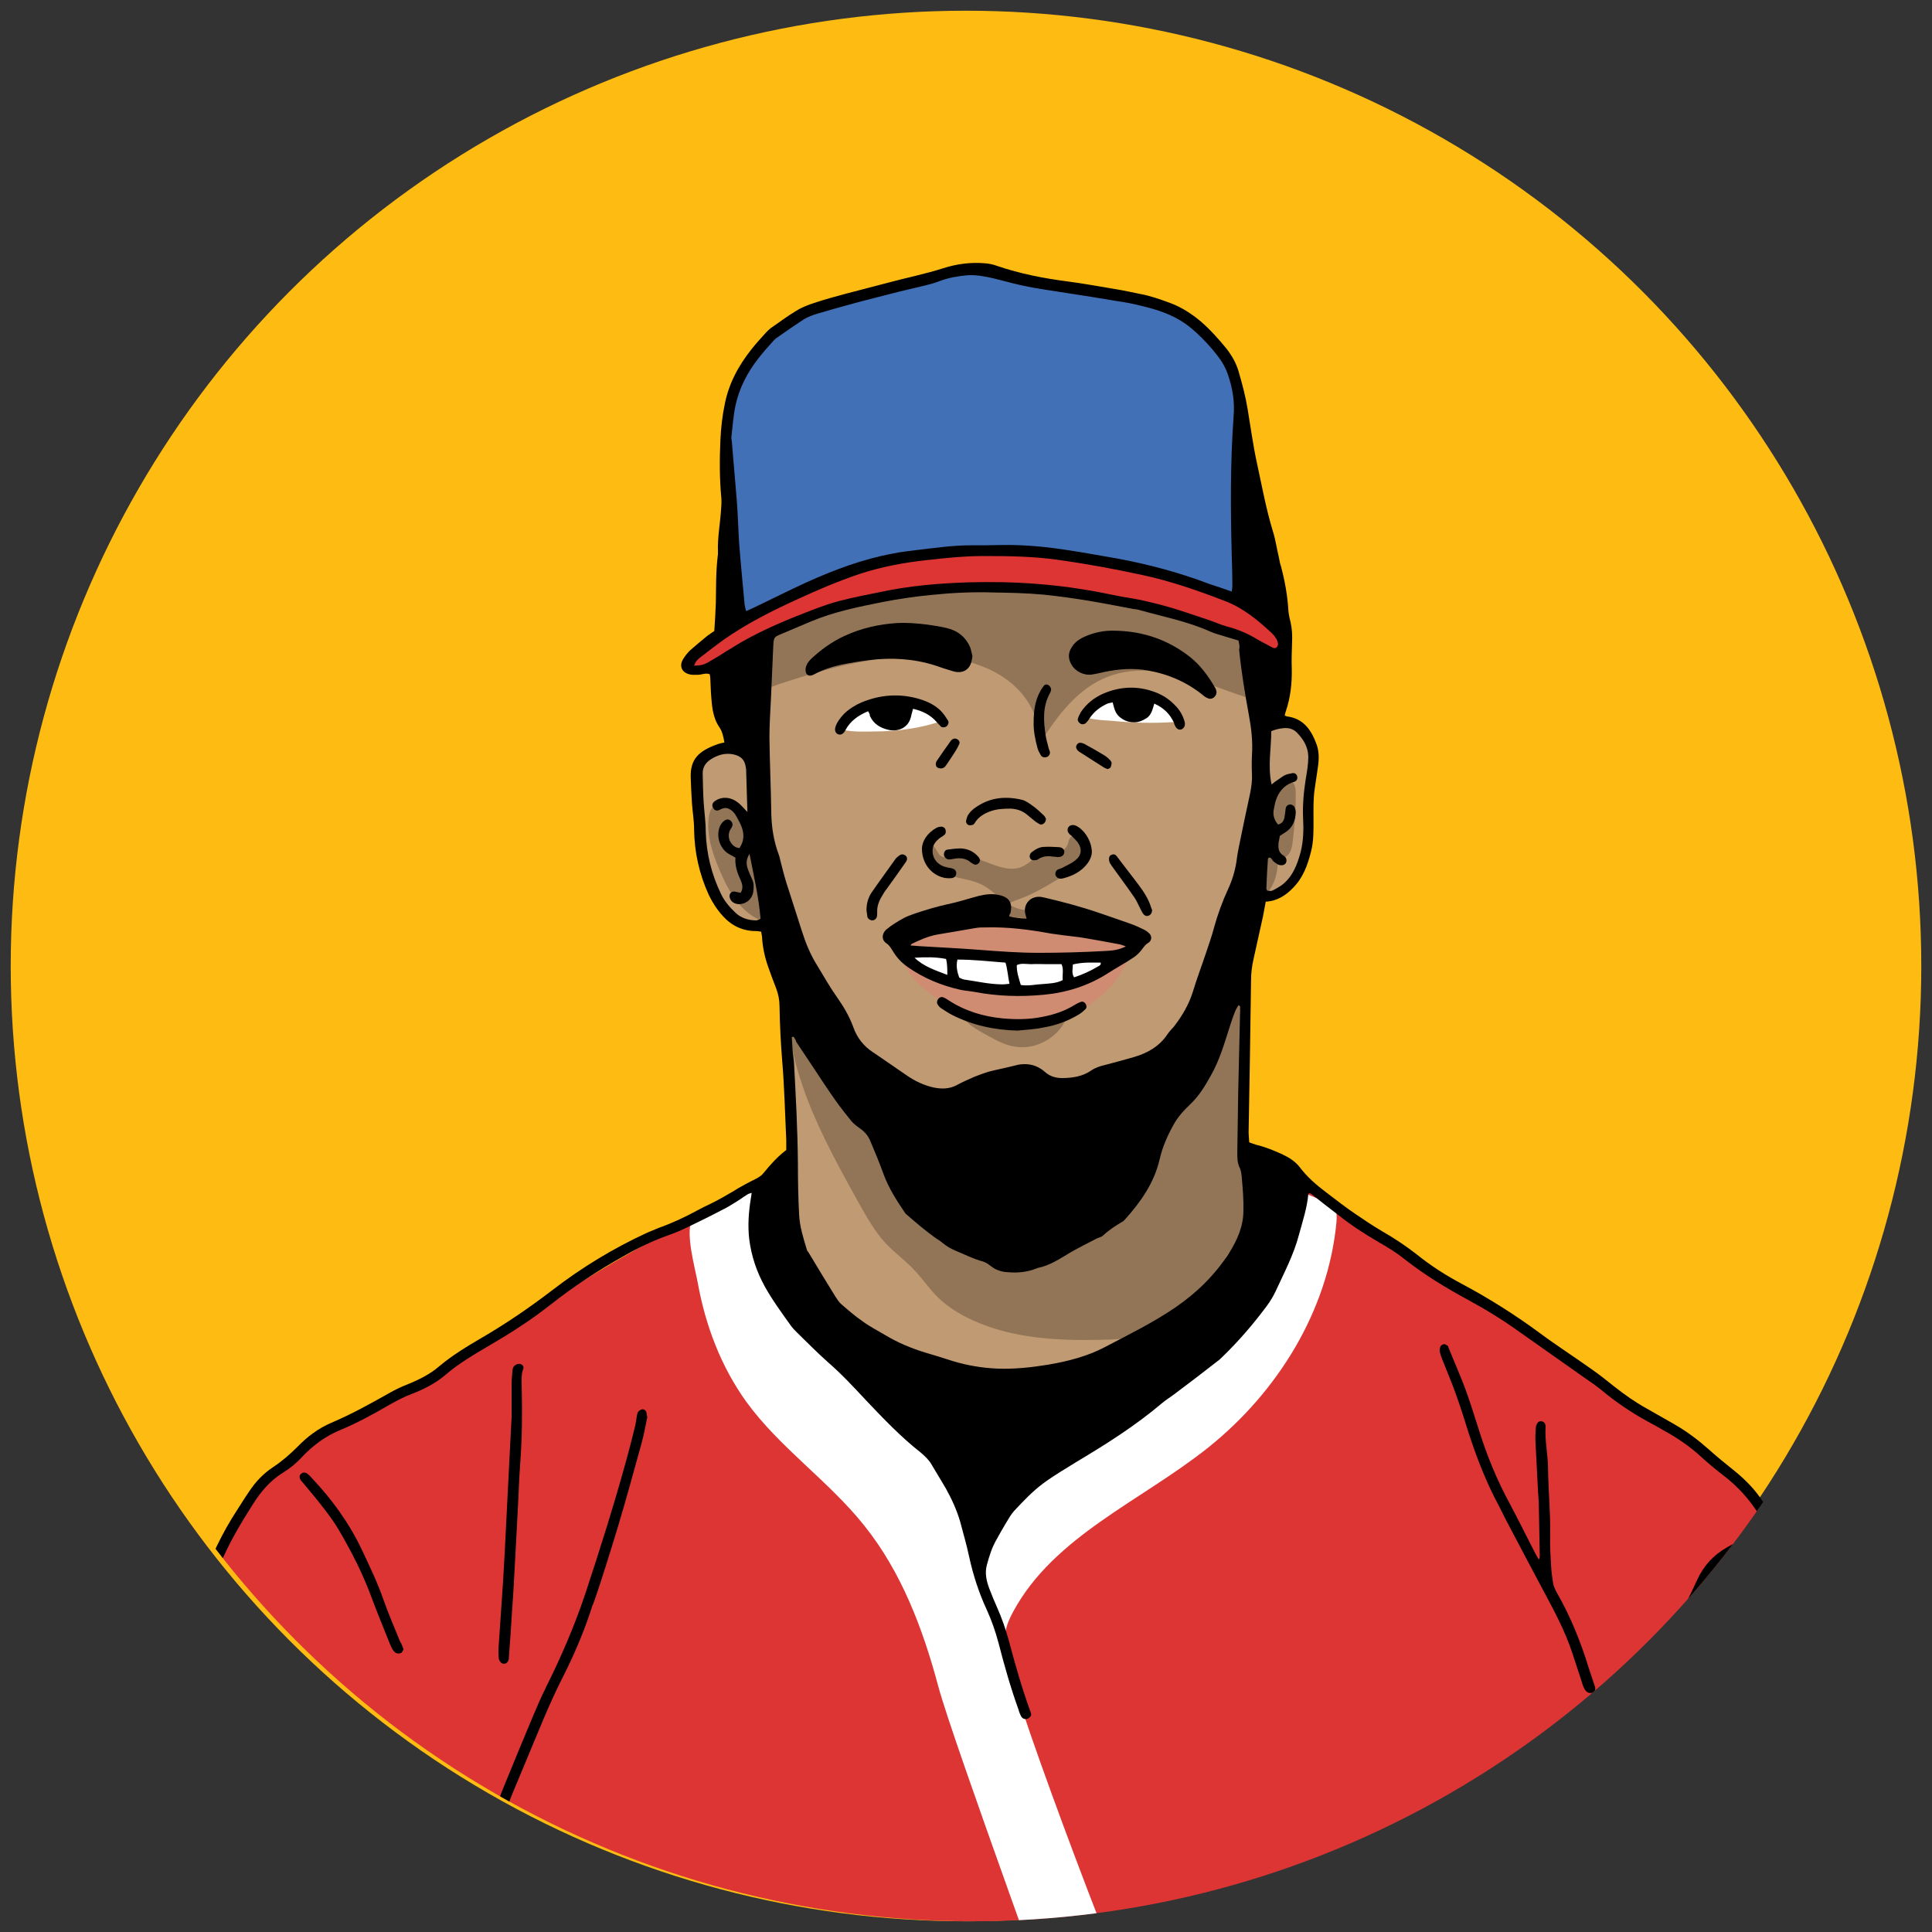 <?xml version="1.0" encoding="utf-8"?>
<!-- Generator: Adobe Illustrator 25.4.1, SVG Export Plug-In . SVG Version: 6.00 Build 0)  -->
<svg version="1.1" id="Layer_1" xmlns="http://www.w3.org/2000/svg" xmlns:xlink="http://www.w3.org/1999/xlink" x="0px" y="0px"
	 viewBox="0 0 631 631" style="enable-background:new 0 0 631 631;" xml:space="preserve">
<rect x="0" y="0" width="631" height="631" fill="#333333" stroke="none"/>
<style type="text/css">
	.st0{fill:none;}
	.st1{fill:#FEBC12;}
	.st2{clip-path:url(#SVGID_00000088117358879234635190000004759116984906939799_);fill:#C09A72;}
	.st3{clip-path:url(#SVGID_00000093163755067488769240000012796234546302567307_);fill:#FFFFFF;}
	.st4{clip-path:url(#SVGID_00000077288631686523497970000007088392524336573850_);fill:#FFFFFF;}
	.st5{clip-path:url(#SVGID_00000124142029019805678940000007650068414420077476_);fill:#FFFFFF;}
	
		.st6{opacity:0.32;clip-path:url(#SVGID_00000174576434862120940740000008451763716076775061_);fill:#F27072;enable-background:new    ;}
	
		.st7{opacity:0.32;clip-path:url(#SVGID_00000146463239385643136130000017878268603916653185_);fill:#F27072;enable-background:new    ;}
	.st8{clip-path:url(#SVGID_00000000194430173118767160000000339220185578268560_);fill:#4270B7;}
	.st9{clip-path:url(#SVGID_00000150075049231147773420000000619444290397056924_);fill:#DC3534;}
	.st10{clip-path:url(#SVGID_00000070820598133549232030000012530715408592522678_);fill:#DC3534;}
	.st11{clip-path:url(#SVGID_00000067221737160920350420000006191147336301350057_);fill:#FFFFFF;}
	.st12{clip-path:url(#SVGID_00000164489819967442056710000001544219283867270544_);}
	.st13{opacity:0.24;clip-path:url(#SVGID_00000152265150897639942060000012233509932516233146_);enable-background:new    ;}
	.st14{opacity:0.24;clip-path:url(#SVGID_00000140697515304638272850000006768414157348261055_);enable-background:new    ;}
	.st15{opacity:0.24;clip-path:url(#SVGID_00000045611342373098294900000002152982624769319336_);enable-background:new    ;}
	.st16{opacity:0.24;clip-path:url(#SVGID_00000169535275626451805340000009940894825580780464_);enable-background:new    ;}
	.st17{opacity:0.24;clip-path:url(#SVGID_00000012456784323475786390000007429901747798185383_);enable-background:new    ;}
	.st18{opacity:0.24;clip-path:url(#SVGID_00000054981615191641128640000002381955183360993980_);enable-background:new    ;}
</style>
<g>
	<circle class="st0" cx="317.6" cy="315.5" r="312"/>
	<circle class="st1" cx="315.5" cy="315.5" r="312"/>
	<g>
		<defs>
			<circle id="SVGID_1_" cx="317.6" cy="315.5" r="312"/>
		</defs>
		<clipPath id="SVGID_00000100356868620295067760000008391295314106310023_">
			<use xlink:href="#SVGID_1_"  style="overflow:visible;"/>
		</clipPath>
		<path style="clip-path:url(#SVGID_00000100356868620295067760000008391295314106310023_);fill:#C09A72;" d="M407,301.2
			c1.2-1.5-0.1-3.7,0.5-5.5c0.8-2.4,4.1-2.5,6.7-2.9c5.3-0.9,9.5-5.3,11.5-10.3s2.3-10.5,2.5-15.9c0.2-5.1,0.4-10.1,0.7-15.2
			c0.1-2.2,0.2-4.4-0.3-6.5c-1.6-6.8-10.1-10.9-16.4-8.1c-0.1-6.9-0.6-13.9-1.6-20.8c-0.3-2.2-0.7-4.4-2.1-6.1
			c-1.4-1.7-3.6-2.6-5.7-3.4c-34.6-12.9-72.2-18.5-108.7-13.4c-5.2,0.7-10.3,1.6-15.3,3c-10.3,2.7-20.5,8.6-29.5,14.4
			c-1.3,11.2-2.4,22.4-3.3,33.6c-2.6,1.2-5.6,0.4-8.4,0.6c-5.7,0.4-10.7,5.3-11.3,10.9c-0.4,4.2,1.3,8.3,2,12.4
			c0.5,2.9,0.5,5.8,0.7,8.7c0.4,4.9,1.7,9.7,3.6,14.2c1,2.2,2.1,4.4,3.8,6.1c3.1,3,7.5,4,11.7,4.9c2.4,0.5,5.3,0.8,6.9-1
			c1.1,25.3,2.7,50.5,3.8,75.8c0.3,6.9,0.6,13.9,1.8,20.7c3.8,21.5,17.6,41.8,37.8,49.8c13.8,5.5,29.2,5.1,43.9,3.5
			c6.4-0.7,12.9-1.6,18.8-4.1c6.2-2.6,11.5-6.8,16.7-10.9c9.3-7.3,18.7-14.8,25.2-24.7c4.7-7.1,7.7-15.8,6-24.1
			c-1.7-8.4-3-17.3-3-25.8c0-3.8,0.3-7.6,0.6-11.3C407.8,333.8,407.8,317.2,407,301.2z"/>
	</g>
	<g>
		<defs>
			<circle id="SVGID_00000132799647063372489210000004016432942061104022_" cx="317.6" cy="315.5" r="312"/>
		</defs>
		<clipPath id="SVGID_00000060747490726792493400000011895785848706190485_">
			<use xlink:href="#SVGID_00000132799647063372489210000004016432942061104022_"  style="overflow:visible;"/>
		</clipPath>
		<path style="clip-path:url(#SVGID_00000060747490726792493400000011895785848706190485_);fill:#FFFFFF;" d="M308.1,235.3
			c-0.4-2.1-2.8-3.6-5.1-4.5c-7.8-3-17.4-2.6-24.8,1.3c-1.8,0.9-5.9,3.8-3.7,5.7c1.7,1.5,8.8,1.1,11.1,1.1
			C293.3,238.9,301,237.8,308.1,235.3z"/>
	</g>
	<g>
		<defs>
			<circle id="SVGID_00000118381223424205759510000006199198458502846639_" cx="317.6" cy="315.5" r="312"/>
		</defs>
		<clipPath id="SVGID_00000168802838783624555410000018023601554617340310_">
			<use xlink:href="#SVGID_00000118381223424205759510000006199198458502846639_"  style="overflow:visible;"/>
		</clipPath>
		<path style="clip-path:url(#SVGID_00000168802838783624555410000018023601554617340310_);fill:#FFFFFF;" d="M383.7,235.8
			c0.9-0.1,2-0.2,2.1-0.9c0.1-0.2,0-0.5-0.1-0.7c-1.3-2.9-4.6-5.1-8.2-6.1c-3.6-1-7.6-1-11.6-0.6c-2.6,0.2-5.4,0.6-7.7,1.7
			c-1.3,0.5-5.2,3-4.3,4.5c0.7,1.3,7.3,1.6,9,1.7C369.7,236.1,376.7,236.3,383.7,235.8z"/>
	</g>
	<g>
		<defs>
			<circle id="SVGID_00000025437496249854057720000013785031963168739205_" cx="317.6" cy="315.5" r="312"/>
		</defs>
		<clipPath id="SVGID_00000050626999982095363840000014052248265865522081_">
			<use xlink:href="#SVGID_00000025437496249854057720000013785031963168739205_"  style="overflow:visible;"/>
		</clipPath>
		<path style="clip-path:url(#SVGID_00000050626999982095363840000014052248265865522081_);fill:#FFFFFF;" d="M296.1,311.2
			c0.1,2.9,2.8,4.9,5.4,6.1c10.8,5.4,23.3,5.8,35.4,6c2.6,0,5.2,0,7.7-0.4c3.3-0.5,6.5-1.8,9.6-3c3.5-1.4,10.8-4.1,11.1-8.5
			c-11.3-0.7-23.1,0.9-34.4,0.9C319.3,312.3,307.7,311.9,296.1,311.2z"/>
	</g>
	<g>
		<defs>
			<circle id="SVGID_00000122683520830548364760000011383637228311849351_" cx="317.6" cy="315.5" r="312"/>
		</defs>
		<clipPath id="SVGID_00000045586555538968387310000014380545510170891667_">
			<use xlink:href="#SVGID_00000122683520830548364760000011383637228311849351_"  style="overflow:visible;"/>
		</clipPath>
		
			<path style="opacity:0.32;clip-path:url(#SVGID_00000045586555538968387310000014380545510170891667_);fill:#F27072;enable-background:new    ;" d="
			M331.5,301.3c-6-0.4-12-0.8-18-0.6c-5.6,0.2-11.1,0.9-16.7,1.7c-1.5,0.2-3.1,0.5-3.9,1.7c-0.9,1.4-0.2,3.4,1.1,4.4s3,1.3,4.7,1.6
			c21.3,3.2,42.9,1.9,64.4,2.6c2,0.1,4.2,0.1,5.9-1.1c7.1-5.4-10.8-7.6-13.1-8C347.9,302.4,339.7,301.8,331.5,301.3z"/>
	</g>
	<g>
		<defs>
			<circle id="SVGID_00000124861687811286177670000008409756389123728025_" cx="317.6" cy="315.5" r="312"/>
		</defs>
		<clipPath id="SVGID_00000151502527740997280820000012671149116765671303_">
			<use xlink:href="#SVGID_00000124861687811286177670000008409756389123728025_"  style="overflow:visible;"/>
		</clipPath>
		
			<path style="opacity:0.32;clip-path:url(#SVGID_00000151502527740997280820000012671149116765671303_);fill:#F27072;enable-background:new    ;" d="
			M309.6,328.2c6.8,3.7,14.5,5.4,22.3,5.9c2.9,0.2,5.8,0.2,8.7-0.1c12.6-1.5,24.1-10.5,28.6-22.4c-3.2,2.3-6.4,4.7-9.9,6.4
			c-5.1,2.4-10.7,3.4-16.3,4.2c-4.4,0.7-8.8,1.3-13.2,1.2c-7.9-0.1-15.7-2.2-23.3-4.5c-4.5-1.4-9-3.1-12.1-6.8
			C295.2,318.6,304.2,325.4,309.6,328.2z"/>
	</g>
	<g>
		<defs>
			<circle id="SVGID_00000021103112232699530950000000597315430535148691_" cx="317.6" cy="315.5" r="312"/>
		</defs>
		<clipPath id="SVGID_00000040543434597154058550000016955354668476545452_">
			<use xlink:href="#SVGID_00000021103112232699530950000000597315430535148691_"  style="overflow:visible;"/>
		</clipPath>
		<path style="clip-path:url(#SVGID_00000040543434597154058550000016955354668476545452_);fill:#4270B7;" d="M316.9,88
			c-15.9,4.3-31.9,8.7-47.8,13.1c-4.3,1.2-8.6,2.4-12.3,4.9c-3.1,2.1-5.5,4.9-7.9,7.8c-4.7,5.9-9.1,12.3-10.6,19.7
			c-0.8,4-0.6,8.1-0.5,12.1c0.6,19.5,1.3,39,1.9,58.5c31.5-21.8,72.1-27.1,110.2-22.3c6.9,0.9,13.8,2.1,20.6,3.6
			c13.1,2.9,26,7.2,38.3,12.6c0-7.8,0.1-15.6-0.3-23.4c-0.7-17-3.2-33.9-5.6-50.8c-0.3-2.2-0.7-4.5-1.7-6.5c-1.1-2-2.9-3.6-4.6-5.2
			c-6-5.3-12.2-10.6-19.7-13.3c-6.4-2.3-13.4-2.5-20.2-3.1C342.1,94.2,331,91.8,316.9,88z"/>
	</g>
	<g>
		<defs>
			<circle id="SVGID_00000045594602191062813830000012598366454221189307_" cx="317.6" cy="315.5" r="312"/>
		</defs>
		<clipPath id="SVGID_00000058563934592666459380000016650558019530417299_">
			<use xlink:href="#SVGID_00000045594602191062813830000012598366454221189307_"  style="overflow:visible;"/>
		</clipPath>
		<path style="clip-path:url(#SVGID_00000058563934592666459380000016650558019530417299_);fill:#DC3534;" d="M235.9,206.8
			c-4.5,3.1-9,6.7-11.6,11.5c6.1,2.4,12.6-1.9,18-5.5c5.2-3.4,10.6-6.5,16.2-9.1c17.9-8.3,37.7-12,57.4-12.4
			c19.7-0.4,39.4,2.4,58.7,6.7c15.5,3.5,31.3,8.2,43.2,18.7c1.7-1.8,1.8-4.7,0.9-7s-2.7-4.1-4.6-5.8c-14.3-12.7-34-16.8-52.7-20.5
			c-9.3-1.8-18.7-3.7-28.3-4.3c-7.7-0.5-14.7,0.8-22.3,1.4c-17.2,1.5-33.9,5.2-49.7,12.2C252.2,196.6,243.8,201.3,235.9,206.8z"/>
	</g>
	<g>
		<defs>
			<circle id="SVGID_00000029026243405891911050000016360929527456757688_" cx="317.6" cy="315.5" r="312"/>
		</defs>
		<clipPath id="SVGID_00000136380839327196497680000004153480629966568326_">
			<use xlink:href="#SVGID_00000029026243405891911050000016360929527456757688_"  style="overflow:visible;"/>
		</clipPath>
		<path style="clip-path:url(#SVGID_00000136380839327196497680000004153480629966568326_);fill:#DC3534;" d="M249.9,386.6
			c-19.3,8.8-38.2,18.8-56.3,29.8c-22.5,13.7-44,29.1-67.5,41c-8.5,4.3-18.1,7.3-25.4,13.5c-19.3,16.4-31.4,38-36.2,62.3
			c-4.8,24.3-3.9,48.5,6.3,71.1c3.8,8.4,8.5,16.5,15.2,22.8c10.8,10.1,25.6,14.5,39.9,18.5c133.1,37.8,276.6,32.3,414,16.3
			c7.9-0.9,15.9-1.9,23.2-5.1c10.8-4.7,19.3-14.1,23-25.3c2.7-8.1,2.7-16.8,2.8-25.4c0.2-21.4,3-39.3,3.2-60.7
			c0.1-8.4-2.6-20.5-4.8-28.6c-4.6-17.1-15.4-30.3-29.6-40.9c-41.7-31.4-92.1-62-134.9-91.9c-3.7,14.6-13.1,31.6-23.2,42.8
			c-5.9,6.5-11.8,13.1-19,18.1c-17,11.9-39,13.9-59.7,12.1c-12.1-1-24.3-3.3-35.4-8.5c-11-5.2-20.9-13.5-26.2-24.5
			c-2.8-5.7-4.3-12-5.8-18.2C252.3,400.6,251.2,391.9,249.9,386.6z"/>
	</g>
	<g>
		<defs>
			<circle id="SVGID_00000088853397661721134230000018293277496599892140_" cx="317.6" cy="315.5" r="312"/>
		</defs>
		<clipPath id="SVGID_00000124861036935602477640000008749128683168049571_">
			<use xlink:href="#SVGID_00000088853397661721134230000018293277496599892140_"  style="overflow:visible;"/>
		</clipPath>
		<path style="clip-path:url(#SVGID_00000124861036935602477640000008749128683168049571_);fill:#FFFFFF;" d="M243.8,457.9
			c11,15.1,26.9,25.8,38.5,40.4c12.1,15.1,19.1,33.6,24.1,52.3s42,118.7,47.6,137.1c6.8-2.6,13.6-5.2,20.4-7.7
			c1.1-0.4,2.3-0.9,3.1-1.8c2.2-2.4,0.5-6.2-1-9.1C368.8,654.9,332,557.8,329,542c-0.6-3-1.1-6-0.6-9c0.4-2.4,1.4-4.6,2.5-6.6
			c13.3-24.7,41.9-36.2,63.8-53.7c22.6-18.1,39.1-44.7,41.8-73.6c0.1-1.6,0.2-3.2-0.6-4.5c-0.8-1.2-2.2-1.8-3.5-2.3
			c-4.1-1.7-8.2-3.4-12.4-5.1c0.6,7,1.1,14.3-1.6,20.8c-2,4.7-5.5,8.6-9,12.3c-6.4,6.7-13.1,13.1-20,19.2
			c-6.4,5.7-13.1,11.2-21,14.6c-16.9,7.4-36.2,4.3-54.4,1c-6.6-1.2-13.2-2.4-19.2-5.4c-4.3-2.1-8.1-5.1-11.7-8.2
			c-8.2-6.9-15.9-14.4-23-22.4c-4-4.5-8-9.8-8-15.8c0-3.1,1.1-6.1,1.1-9.2s-1.6-6.6-4.6-7.1c-1.7-0.3-3.4,0.4-4.9,1.1
			c-4.4,2-15.8,5.9-17.8,10.5s1.1,15.5,2,20.4C230.4,432.9,235.5,446.4,243.8,457.9z"/>
	</g>
	<g>
		<defs>
			<circle id="SVGID_00000054974238322260759610000012131574935226127268_" cx="317.6" cy="315.5" r="312"/>
		</defs>
		<clipPath id="SVGID_00000020358537447418079980000011078115863418999486_">
			<use xlink:href="#SVGID_00000054974238322260759610000012131574935226127268_"  style="overflow:visible;"/>
		</clipPath>
		<g style="clip-path:url(#SVGID_00000020358537447418079980000011078115863418999486_);">
			<g>
				<path d="M408,373.1c0.9,0.3,1.6,0.6,2.3,0.8c3,0.7,5.9,1.9,8.7,3.2c2.1,1,4,2.2,5.5,4.1c2.4,3.2,5.4,5.8,8.6,8.2
					c3.2,2.4,6.3,4.9,9.6,7.1c2.8,1.9,5.6,3.8,8.5,5.5c4,2.3,7.8,4.8,11.4,7.6c4.7,3.8,9.7,7,15,9.8c8.8,4.7,17.2,10,25.2,15.9
					c5.5,4.1,11.3,7.8,16.9,11.8c2.6,1.8,5.1,3.8,7.6,5.8c3.3,2.6,6.7,5,10.3,7c3.1,1.8,6.2,3.5,9.3,5.3c4,2.3,7.6,5,11.1,8.1
					c2.7,2.4,5.6,4.8,8.5,7.1c3.6,2.9,6.8,6.2,9.3,10.1c3.3,5.1,6.6,10.2,9.5,15.5c2.4,4.4,4.2,9,4.7,14.1c0.6,5.3,1.4,10.6,2.1,16
					c0.1,0.7,0.1,1.4,0.1,2.1c0,0.6-0.5,1.1-1.1,1.2c-0.7,0.2-1.5-0.1-1.8-0.7c-0.3-0.6-0.5-1.3-0.6-2c-0.4-3-0.8-5.9-1.2-8.9
					c-0.4-3.2-0.8-6.3-1.2-9.5c-0.1-0.8-0.3-1.6-0.6-2.3c-1.4-3.9-2.8-7.8-5.1-11.4c-2.1-3.3-4-6.6-6.1-9.9
					c-3.1-5-6.9-9.2-11.6-12.8c-2.5-1.9-5-4-7.3-6.1c-3.7-3.4-7.8-6.2-12.2-8.6c-1.7-1-3.5-2-5.2-2.9c-5.3-2.9-10.2-6.2-14.8-10
					c-1.7-1.4-3.5-2.7-5.3-3.9c-7.2-5.1-14.5-10.2-21.7-15.3c-5.4-3.9-11.1-7.4-17-10.6c-7.2-3.9-14.1-8.1-20.6-13.2
					c-2.6-2.1-5.5-3.9-8.5-5.6c-4.6-2.7-9-5.5-13.1-8.8c-3-2.3-6-4.6-9-7c-0.1-0.1-0.4-0.1-0.5-0.2c-0.1,0.1-0.4,0.2-0.4,0.3
					c-0.4,4.5-1.8,8.7-3,13.1c-1.7,6.6-4.9,12.6-7.7,18.7c-0.8,1.7-1.8,3.3-2.9,4.8c-4.4,5.9-9.2,11.5-14.5,16.6
					c-0.5,0.5-1,1-1.6,1.4c-4.6,3.6-9.3,7.2-14,10.7c-1.3,1-2.8,1.9-4.1,3c-8.6,7.3-18.1,13.3-27.8,19.1c-3.7,2.3-7.5,4.5-11,7.1
					s-6.5,5.8-9.5,9c-1,1.1-1.7,2.4-2.5,3.7c-1.1,1.8-2.1,3.6-3.1,5.4c-1.6,2.7-2.5,5.6-3.3,8.6c-0.7,2.6-0.1,5.2,0.8,7.6
					c0.8,2.1,1.7,4.3,2.6,6.3c1.5,3.4,2.7,6.8,3.7,10.4c2.1,7.9,4.3,15.7,7.1,23.4c0.3,0.7,0.5,1.3-0.1,1.9
					c-0.8,0.9-2.2,0.9-2.8-0.1c-0.4-0.7-0.7-1.4-0.9-2.2c-2.6-7.2-4.7-14.6-6.6-22c-1-3.7-2.2-7.2-3.8-10.7
					c-2.6-5.6-4.5-11.5-5.8-17.5c-0.8-3.8-1.9-7.5-2.9-11.3c-1.1-3.8-2.8-7.5-4.7-10.9c-1.5-2.6-3.1-5.1-4.6-7.7
					c-0.9-1.6-2.2-2.8-3.6-4c-6.5-5.1-12.2-11.1-17.9-17.1c-4-4.3-8-8.6-12.5-12.5c-3.5-3.1-6.8-6.5-10.1-9.7
					c-0.6-0.6-1.3-1.3-1.8-2c-3-4.2-6.1-8.4-8.6-12.9c-2.7-4.9-4.4-10-5.1-15.5c-0.5-4.4-0.2-8.7,0.5-13.1c0.1-0.6,0.2-1.1,0.3-2
					c-0.7,0.2-1.1,0.3-1.5,0.6c-1.2,0.7-2.3,1.6-3.5,2.3c-1.6,1-3.2,2-4.9,2.8c-3.4,1.8-6.9,3.5-10.4,5.2c-2.2,1.1-4.5,2.1-6.8,2.9
					c-5.1,1.8-9.9,4.1-14.6,6.8c-8.4,4.7-16.5,10-24.1,16c-6.1,4.8-12.6,9-19.3,12.9c-5.2,3.1-10.5,6.1-15.1,10.1
					c-3.2,2.7-7,4.6-10.9,6.1c-2.4,0.9-4.7,2.1-7,3.4c-5.2,3-10.4,5.9-15.9,8.2c-5,2-9.2,5.1-12.9,9c-1.8,2-3.9,3.7-6.2,5.1
					c-4.2,2.6-7.2,6.2-9.8,10.3c-3.5,5.5-6.8,11-9.5,16.9c-1.7,3.6-3.3,7.2-4.5,11c-0.7,2-1.4,3.9-2.1,5.9c-0.9,2.5-1.8,5.1-2,7.8
					c-0.1,0.9-0.7,1.6-1.4,1.7c-0.9,0.1-2-0.8-2-1.8c0-0.7,0-1.4,0.2-2.1c0.5-2,1.1-4,1.7-6c0.8-2.5,1.7-4.9,2.6-7.3
					c3.1-8.5,6.9-16.7,11.9-24.3c1.3-2,2.5-4,3.9-6c2.1-3.2,4.7-5.9,7.9-8c2.9-1.9,5.5-4.2,8-6.7c3.1-3.2,6.7-5.9,10.9-7.7
					c6.6-2.8,12.9-6.3,19.1-9.8c1.9-1.1,3.9-2,5.9-2.8c3.7-1.5,7.3-3.3,10.3-5.9c4.3-3.6,9.1-6.5,13.9-9.3
					c7.9-4.6,15.5-9.8,22.7-15.3c9.7-7.5,20.2-13.9,31.3-19c1.2-0.5,2.4-1,3.6-1.5c4.5-1.6,8.8-3.6,13-5.9c1.3-0.7,2.7-1.4,4-2
					c2.5-1.2,4.9-2.6,7.3-4c2.5-1.6,5.2-3,7.8-4.3c0.9-0.5,1.7-1,2.3-1.8c2.2-2.7,4.5-5.3,7.4-7.5c0-1,0-2.1,0-3.2
					c-0.4-8.5-0.6-17.1-1.3-25.6c-0.5-6.1-0.8-12.1-0.9-18.2c0-2-0.4-3.9-1.1-5.8c-0.9-2.3-1.8-4.7-2.6-7c-1.1-3.1-1.8-6.3-2-9.6
					c0-0.6-0.2-1.2-0.3-1.9c-0.6-0.1-1.1-0.2-1.7-0.2c-4.3,0-7.9-1.7-10.8-4.9c-1.9-2.1-3.4-4.4-4.6-6.9c-3.1-6.8-4.7-13.9-4.8-21.4
					c0-2.9-0.5-5.7-0.7-8.6c-0.2-2.8-0.3-5.6-0.4-8.3c-0.2-6,2.5-8.7,8.7-10.9c0.7-0.3,1.5-0.4,2.3-0.6c-0.3-1.8-0.7-3.6-1.6-4.9
					c-2.4-3.5-2.5-7.5-2.8-11.4c-0.1-1.5-0.1-3-0.2-4.5c0-0.5-0.1-1-0.2-1.5c-1.4-0.5-2.6,0.2-3.9,0.2c-1,0-2,0.1-2.9-0.2
					c-2.4-0.7-3.2-2.7-1.9-4.9c0.6-1,1.4-2,2.2-2.8c1.7-1.5,3.5-3,5.2-4.4c0.8-0.7,1.8-1.3,2.8-2c0.2-3,0.4-6.1,0.5-9.1
					c0.1-5.1,0-10.2,0.6-15.2c0.1-0.5,0.1-1,0.1-1.5c-0.2-4.6,0.7-9.1,1-13.7c0.1-1.3,0.2-2.6,0.1-3.9c-0.6-6.4-0.6-12.7-0.3-19.1
					c0.2-3.9,0.6-7.7,1.4-11.5c1.3-6.8,4.5-12.7,8.8-18.1c1.5-1.9,3.1-3.6,4.7-5.4c0.5-0.5,1-1,1.5-1.4c2.8-1.9,5.5-4,8.4-5.7
					c1.9-1.2,4.1-2,6.3-2.7c3.3-1.1,6.7-2,10-2.9c4.6-1.2,9.2-2.4,13.8-3.6c5.9-1.6,12-2.8,17.9-4.7c4.4-1.4,8.9-2,13.6-1.6
					c1.4,0.1,2.8,0.4,4.1,0.9c7.4,2.5,15,4,22.7,5c5.4,0.7,10.8,1.7,16.2,2.6c2.5,0.4,5.1,1,7.6,1.5c3.4,0.6,6.7,1.8,10,3
					c3.7,1.4,6.9,3.5,9.9,6c3.1,2.7,5.8,5.7,8.4,8.9c1.7,2.2,3.1,4.6,3.9,7.3c1.2,4.1,2.3,8.2,3,12.5c1,6,1.8,12,3.1,17.9
					c1.6,7.3,2.9,14.6,5.1,21.8c0.9,2.8,1.3,5.8,2,8.7c0.2,0.9,0.3,1.8,0.6,2.6c1.3,4.8,2.2,9.7,2.5,14.7c0.1,1.3,0.4,2.6,0.7,3.8
					c0.5,2.1,0.6,4.3,0.5,6.5c-0.1,2.9-0.2,5.8-0.1,8.7c0.1,4.7-0.4,9.3-1.9,13.8c-0.2,0.5-0.3,1-0.4,1.5c0.3,0.1,0.6,0.3,0.8,0.3
					c5.4,0.7,7.9,4.5,9.6,9.1c0.9,2.5,0.8,5.1,0.4,7.7c-0.3,2.3-0.7,4.5-1,6.8c-0.5,3.3-0.4,6.5-0.4,9.8c0,3.6,0.1,7.2-0.8,10.7
					c-1.1,4.4-2.6,8.6-5.9,11.9c-2.4,2.5-5.2,4.3-8.9,4.5c-0.3,1.7-0.6,3.3-0.9,4.8c-1,4.7-2.1,9.3-3.1,14c-0.5,2.2-0.8,4.5-0.8,6.8
					c-0.2,16.6-0.5,33.2-0.8,49.9C407.9,371.1,407.9,372.1,408,373.1z M404.5,209.2c-1.5-0.5-2.8-0.8-4-1.2c-1.8-0.6-3.7-1-5.4-1.8
					c-7.4-3.3-15.3-4.8-23.1-7c-0.6-0.2-1.2-0.2-1.8-0.3c-4.9-0.9-9.8-1.9-14.7-2.7c-4.9-0.8-9.8-1.5-14.8-2
					c-5.4-0.5-10.9-0.6-16.4-0.7c-6.7-0.2-13.3,0.1-20,0.8c-5.3,0.5-10.7,1.3-15.9,2.3c-8,1.6-16,3.2-23.6,6.4
					c-2.8,1.2-5.7,2.4-8.5,3.6c-3.8,1.6-3.6,1.1-3.8,5.7c-0.2,5.3-0.5,10.5-0.7,15.8c-0.2,4.3-0.5,8.5-0.5,12.8
					c0.1,8.2,0.5,16.5,0.6,24.7c0.1,4.6,0.8,9.1,2.4,13.4c0.3,0.8,0.5,1.7,0.7,2.6c0.6,2.2,1.1,4.4,1.8,6.6
					c1.7,5.3,3.4,10.6,5.1,15.9c1.2,3.8,2.7,7.5,4.8,10.9c2.2,3.6,4.2,7.2,6.6,10.6c2.2,3.1,4.1,6.3,5.4,9.9
					c1.2,3.4,3.3,6.1,6.3,8.1c0.5,0.3,1,0.7,1.5,1c3.2,2.2,6.4,4.4,9.6,6.6c2.7,1.9,5.7,3.3,8.9,4c2.5,0.5,5.1,0.5,7.5-0.8
					c1.8-1,3.7-1.8,5.7-2.7c1.6-0.6,3.1-1.2,4.8-1.7c2.7-0.7,5.4-1.2,8.1-1.9c3.8-1.1,7.3-0.6,10.3,2.1c1.6,1.4,3.5,1.9,5.5,1.9
					c3.3,0,6.6-0.5,9.4-2.4c1.4-1,3-1.5,4.7-1.9c3.2-0.8,6.3-1.7,9.5-2.6c4.4-1.3,8.2-3.5,10.8-7.4c0.6-0.9,1.4-1.7,2.1-2.5
					c2.7-3.5,4.9-7.2,6.2-11.4c1.3-4.3,2.9-8.5,4.3-12.7c0.9-2.7,1.9-5.5,2.6-8.2c1.2-4.3,2.7-8.5,4.6-12.6c1.3-2.8,2.2-5.7,2.7-8.8
					c0.2-1.5,0.4-3,0.7-4.4c1.2-6,2.5-12.1,3.8-18.1c0.4-2.1,0.7-4.1,0.6-6.2c-0.1-2.1-0.1-4.2,0-6.3c0.3-4.4-0.2-8.7-1-13
					c-1.3-7.1-2.5-14.3-3.2-21.5C405,211.1,404.7,210.3,404.5,209.2z M402.3,193.2c0.1-0.9,0.2-1.3,0.2-1.8c0-3.3-0.1-6.6-0.2-9.8
					c-0.4-15.2-0.5-30.4,0.6-45.6c0.4-4.7-0.3-9.1-1.8-13.5c-0.8-2.4-2-4.5-3.6-6.5c-1-1.3-2.1-2.6-3.3-3.9
					c-2.2-2.3-4.4-4.5-7.1-6.4c-4.3-3-9.2-4.6-14.3-5.8c-2.7-0.7-5.4-1.2-8.2-1.6c-5.4-0.9-10.8-1.8-16.2-2.6
					c-4.9-0.8-9.8-1.4-14.7-2.5c-4.3-0.9-8.4-2.3-12.8-3c-1.7-0.3-3.4-0.4-5-0.3c-3.1,0.3-6.1,0.8-9,1.9c-1.5,0.6-3,1-4.6,1.4
					c-2.8,0.7-5.6,1.3-8.4,2c-5.4,1.4-10.8,2.7-16.2,4.2c-3.6,1-7.3,2-10.9,3.1c-1.4,0.4-2.9,1-4.1,1.7c-3.1,2-6.1,4.1-9.1,6.2
					c-0.3,0.2-0.6,0.5-0.9,0.8c-1.8,2-3.6,4-5.2,6.1c-3.5,4.5-6.1,9.6-7.3,15.2c-0.7,3.3-0.9,6.7-1.3,10c-0.1,0.5,0,1,0.1,1.5
					c0.5,6.3,1.1,12.7,1.6,19c0.4,4.8,0.5,9.5,0.8,14.3c0.5,6.7,1.2,13.5,1.8,20.2c0.1,0.7,0.3,1.3,0.5,2.1c0.8-0.4,1.4-0.6,2-0.9
					c5.9-2.8,11.8-5.8,17.7-8.5c9.1-4.1,18.4-7.6,28.2-9.4c2.4-0.5,4.9-0.8,7.4-1.1c6-0.7,12-1.6,18.1-1.6c3.5,0,7,0,10.4-0.1
					c7.2-0.1,14.3,0.6,21.4,1.7c5.3,0.8,10.6,1.8,15.9,2.7c10.3,1.9,20.4,4.6,30.1,8.3C397.4,191.5,399.7,192.3,402.3,193.2z
					 M259.2,338.6c-0.2,0-0.4,0.1-0.6,0.1c0.1,1.6,0.2,3.1,0.3,4.7c0.1,1.1,0.3,2.2,0.4,3.3c0.6,11,1.2,22.1,1.3,33.1
					c0,5.7,0.1,11.3,0.4,17c0.2,3.9,1.4,7.6,2.5,11.3c0.1,0.4,0.4,0.7,0.6,1c2.9,4.8,5.7,9.5,8.7,14.3c0.5,0.8,1.1,1.7,1.8,2.4
					c2.3,2,4.7,4.1,7.2,5.8c2.3,1.7,4.9,3,7.4,4.5c4,2.4,8.3,4.2,12.8,5.6c3.1,0.9,6.3,1.9,9.4,2.9c4.7,1.4,9.5,2.2,14.4,2.4
					c5.6,0.2,11.1-0.4,16.6-1.3c6.4-1.1,12.7-2.7,18.4-5.7c7.8-4.1,15.8-8,23.1-13c7-4.8,12.9-10.6,17.5-17.7
					c2.7-4.3,4.7-8.8,4.7-13.9c0.1-3.5-0.2-7-0.5-10.4c-0.1-1.3-0.2-2.6-0.8-3.8c-0.7-1.5-0.7-3.1-0.7-4.7
					c0.1-6.6,0.2-13.1,0.3-19.7c0.2-8.6,0.4-17.1,0.6-25.7c0-0.5,0.1-1,0-1.5c0-0.4,0.3-1-0.5-1.3c-0.4,0.7-0.8,1.3-1.1,2
					c-0.5,1.3-1,2.6-1.4,3.9c-1.9,5.8-3.5,11.8-6.6,17.2c-1.9,3.4-3.9,6.7-6.8,9.4c-2.1,2-4,4.1-5.4,6.7c-2,3.6-3.6,7.3-4.5,11.3
					c-1.8,7.6-6.1,13.7-11.2,19.4c-0.3,0.3-0.5,0.6-0.9,0.8c-2.2,1.3-4.4,2.7-6.3,4.5c-0.5,0.5-1.2,0.6-1.9,0.9
					c-2.9,1.5-5.9,3-8.7,4.6c-3.4,2-6.7,4.3-10.7,5.1c-0.3,0.1-0.5,0.2-0.8,0.3c-2.9,1.1-6,1.4-9.1,1.1c-2-0.1-3.9-0.7-5.5-2
					c-0.8-0.6-1.6-1.2-2.6-1.5c-3.1-0.8-5.9-2.3-8.9-3.5c-1.6-0.7-3-1.5-4.3-2.6c-0.8-0.7-1.8-1.2-2.7-1.9c-3.2-2.3-6.2-4.9-9.2-7.5
					c-0.1-0.1-0.1-0.1-0.2-0.2c-2.8-4.1-5.5-8.3-7.2-13c-1.3-3.6-2.7-7-4.2-10.5c-0.7-1.8-1.9-3.2-3.5-4.3c-1-0.7-1.9-1.4-2.7-2.3
					c-1.8-2.2-3.6-4.5-5.3-6.9c-2.4-3.4-4.7-6.9-7-10.4c-1.9-2.9-3.9-5.8-5.8-8.7C260,339.8,259.6,339.2,259.2,338.6z M226.7,217.4
					c1.9,0,3.3-0.3,4.6-1.1c1.9-1.1,3.8-2.2,5.6-3.4c1.7-1,3.4-2.1,5.1-3.1c7.5-4.3,15.5-7.6,23.6-10.7c2.9-1.1,5.8-2.1,8.8-2.9
					c4.4-1.1,8.9-2,13.4-2.9c9.4-2,18.9-2.8,28.4-3.1c7.5-0.2,14.9-0.1,22.4,0.5c4.9,0.4,9.7,0.9,14.5,1.7c4.3,0.6,8.6,1.6,12.9,2.4
					c2.8,0.5,5.7,0.9,8.5,1.6c2.7,0.6,5.4,1.3,8.1,2.1c3.9,1.2,7.7,2.5,11.6,3.8c2.2,0.7,4.3,1.7,6.5,2.3c3.4,0.9,6.6,2.2,9.6,4
					c1.8,1.1,3.7,2,5.5,3c0.3,0.1,0.9,0.1,1.1-0.1c0.3-0.3,0.6-0.9,0.5-1.3c-0.2-1.3-1-2.4-1.9-3.3c-4.6-4.3-9.4-8.3-15.4-10.6
					c-8.8-3.4-17.7-6.5-27-8.5c-9.2-2-18.5-3.7-27.9-5c-7.9-1.1-15.9-1.2-23.8-1.2c-6.2,0-12.3,0.6-18.4,1.3
					c-7.6,0.8-15.1,2.2-22.4,4.6c-6.8,2.3-13.4,5.1-19.9,8.1c-8.4,3.8-16.7,8-24.3,13.3c-2.5,1.8-5,3.7-7.4,5.6
					C228.1,215.1,227.2,215.9,226.7,217.4z M241.5,277c1.5-2.2,1.6-4.4,0.8-6.7c-0.4-1.2-1.1-2.4-1.7-3.5c-0.6-1.2-1.5-2.2-2.7-2.7
					c-1.1-0.5-2.1,0-3.1,0.5c-0.7,0.3-1.4,0.1-1.8-0.6c-0.6-0.8-0.4-1.7,0.4-2.3c1.5-1.1,3.2-1.4,5.1-0.9c1.7,0.5,3,1.6,4.1,2.8
					c0.4,0.5,0.9,0.9,1.5,1.6c-0.1-4.7-0.3-9.1-0.4-13.5c0-0.3,0-0.6-0.1-0.9c-0.3-2.6-1.5-3.8-4-4.4c-2.8-0.6-5.3,0.2-7.6,1.7
					c-1.6,1.1-2.5,2.5-2.5,4.5c0.1,3.1,0.1,6.2,0.3,9.2c0.2,3.3,0.7,6.5,0.7,9.8c0.2,7.2,1.9,14,5,20.4c1.1,2.3,2.8,4.3,4.7,6.1
					c1.9,1.8,4.3,2.5,6.8,2.5c0.4,0,0.9-0.3,1.4-0.5c-0.6-7.2-2.2-14-3.6-21.2c-1.2,1.8-1.1,3.4-0.5,5.1c0.4,1.1,0.9,2.2,1.4,3.3
					c0.6,1.3,0.5,2.7,0.3,4.1c-0.4,2.2-2.1,3.7-4.3,3.9c-1.7,0.1-3.1-0.8-3.4-2.3c-0.2-1.1,0.6-2,1.7-1.8c0.6,0.1,1.3,0.3,1.9,0.4
					c1-1.6,0.5-3-0.1-4.4c-1.1-2.3-1.8-4.6-1.6-7.1c-0.9-0.5-1.7-0.9-2.5-1.4c-2.6-1.8-3.7-5.3-2.8-8.2c0.3-1,0.8-1.8,1.6-2.4
					c0.7-0.6,1.6-0.6,2.2,0c0.5,0.5,0.7,1.2,0.4,1.9c-0.2,0.4-0.4,0.7-0.6,1c-0.6,1.1-0.6,2.3-0.2,3.5
					C239.1,276,239.9,276.8,241.5,277z M413.9,290.9c0.5,0,1.2,0.2,1.6,0c1.2-0.6,2.5-1.3,3.5-2.1c3.3-2.7,4.7-6.5,5.8-10.5
					c0.9-3.6,1-7.3,0.8-11c-0.2-4.4,0.2-8.7,0.9-13.1c0.4-2.3,0.8-4.7,0.8-7.1c-0.1-3.2-1.6-5.7-3.8-7.9c-1.1-1.1-2.5-1.5-4.1-1.4
					c-1.4,0.1-2.7,0.4-4.2,1c0,5.7-1.2,11.4,0.1,17.4c0.7-0.5,1.1-0.9,1.6-1.2c0.9-0.6,1.8-1.3,2.7-1.8c0.8-0.4,1.7-0.5,2.6-0.7
					c0.8-0.1,1.4,0.5,1.5,1.2c0.1,0.6-0.1,1.2-0.7,1.5c-0.3,0.2-0.7,0.3-1.1,0.4c-2.7,1.1-4.3,3.1-5.2,5.8c-0.3,0.9-0.4,1.7-0.6,2.6
					c-0.5,2,0,3.7,1.3,5.3c1.3-0.3,1.9-1.2,2.1-2.3c0.2-1,0.3-2,0.4-2.9c0.1-0.6,0.4-1.1,1.1-1.3c0.6-0.2,1.5,0.2,1.8,0.8
					c0.2,0.5,0.4,1.1,0.4,1.7c-0.1,2.7-1,5.1-3.5,6.6c-0.6,0.4-1.1,0.7-1.7,1.1c-0.1,0.8-0.3,1.5-0.4,2.1c-0.2,1.8-0.1,3.4,1.7,4.4
					c0.2,0.1,0.4,0.4,0.6,0.6c0.3,0.5,0.4,1.1,0.1,1.7s-0.9,0.8-1.5,0.8c-1.1,0-1.8-0.7-2.6-1.3c-0.5-0.4-0.6-1.3-1.5-1.2
					c-0.1,0.2-0.3,0.3-0.3,0.5c-0.2,3.2-0.4,6.3-0.5,9.5C413.6,290.4,413.7,290.6,413.9,290.9z"/>
				<path d="M502.6,509.4c0.3-0.7,0.3-0.8,0.3-0.9c-0.1-5.4-0.2-10.7-0.3-16.1c0-1.9-0.2-3.8-0.3-5.7c-0.3-5.3-0.5-10.5-0.8-15.8
					c-0.1-1.5,0-3,0.1-4.5c0-0.5,0.2-1,0.4-1.4c0.3-0.6,0.8-0.9,1.5-0.8c0.6,0.1,1.1,0.5,1.2,1.1c0.1,0.2,0.1,0.4,0.1,0.6
					c-0.3,4.7,0.8,9.3,0.8,14c0.1,7.1,0.8,14.1,0.7,21.2c-0.1,3.5,0.1,7,0.3,10.4c0.1,2,0.4,4,0.7,5.9c0.1,0.5,0.3,0.9,0.5,1.4
					s0.5,1.1,0.8,1.6c4.4,7.7,7.7,15.9,10.3,24.4c0.6,1.8,1.2,3.6,1.8,5.4c0.1,0.4,0.3,0.8,0.3,1.1c0.1,0.6-0.2,1.3-0.8,1.5
					c-0.5,0.2-1.2,0.2-1.7-0.1s-0.9-0.8-1.1-1.3c-0.5-1-0.8-2-1.1-3.1c-0.9-2.7-1.8-5.5-2.7-8.2c-2.4-7.4-6.1-14.2-9.8-21.1
					c-4-7.5-8-15.1-12-22.7c-0.7-1.3-1.3-2.7-2-4c-4.2-7.7-7.4-15.9-10.1-24.2c-1.3-4.2-2.6-8.3-4.1-12.5c-1.2-3.4-2.6-6.7-3.9-10
					c-0.5-1.3-1.1-2.6-1.4-3.9c-0.2-0.6-0.1-1.4,0.2-2c0.1-0.3,0.8-0.7,1.2-0.7c0.4,0,0.8,0.4,1.2,0.6c0.1,0,0.1,0.2,0.1,0.3
					c1.8,4.5,3.8,9,5.5,13.5c1.7,4.6,3.1,9.2,4.6,13.9c2.6,8.2,5.8,16.1,9.9,23.6c2.7,5.1,5.3,10.3,7.9,15.4
					C501.4,507.3,501.9,508.2,502.6,509.4z"/>
				<path d="M211.4,462.9c-0.6,2.8-1.1,5.8-1.9,8.6c-2.5,9.1-5,18.2-7.7,27.2c-6.3,20.8-9.2,28.5-8,24.7c-2.6,8.4-6,16.5-9.9,24.2
					c-4.6,9-8.3,18.5-12.2,27.8c-1.3,3-2.5,6.1-3.8,9.1c-0.9,2.2-1.9,4.4-2.3,6.7c0,0.3-0.2,0.6-0.3,0.8c-0.3,0.6-0.8,0.9-1.4,0.9
					c-0.7,0-1.4-0.4-1.5-1.2c-0.1-0.7-0.2-1.4,0-2c0.5-1.8,1.1-3.6,1.8-5.3c3.2-7.9,6.5-15.8,9.8-23.7c1.4-3.3,2.8-6.6,4.4-9.8
					c4.9-9.8,9.2-19.8,12.7-30.2c4.9-14.8,9.6-29.7,13.7-44.7c0.9-3.4,1.8-6.7,2.6-10.1c0.3-1.2,0.4-2.3,0.6-3.5
					c0.1-0.5,0.2-1,0.5-1.4c0.3-0.3,0.8-0.6,1.2-0.7c0.6-0.1,1.2,0.3,1.4,0.9C211.2,461.7,211.3,462.3,211.4,462.9z"/>
				<path d="M167.1,462.6c0-3.6,0-7.2,0-10.7c0-1.5,0.2-3,0.3-4.5c0.1-1,0.7-1.6,1.7-1.9c1.1-0.3,2.2,0.6,1.8,1.6
					c-0.8,2.1-0.5,4.3-0.5,6.5c0.2,8.2,0.1,16.3-0.5,24.5c-0.4,5.1-0.5,10.1-0.8,15.2c-0.3,5.7-0.6,11.3-0.9,17
					c-0.3,5-0.5,9.9-0.9,14.9c-0.3,5.4-0.7,10.7-1.1,16.1c0,0.1,0,0.2,0,0.3c-0.1,1.1-0.8,1.8-1.6,1.8s-1.5-0.7-1.7-1.8
					c-0.1-1-0.1-2-0.1-3c0.3-4.9,0.7-9.7,1-14.6c0.4-5.4,0.7-10.7,1-16.1c0.5-9.2,0.9-18.5,1.4-27.7
					C166.5,474.3,166.8,468.5,167.1,462.6C167.2,462.6,167.1,462.6,167.1,462.6z"/>
				<path d="M131.8,538.7c-0.3,0.5-0.5,1.1-0.9,1.2c-0.5,0.2-1.2,0.2-1.7-0.1c-1-0.7-1.4-1.9-1.9-3c-1.9-4.8-3.9-9.6-5.7-14.4
					c-2.9-8-6.7-15.5-11-22.8c-1.4-2.4-3.1-4.7-4.8-6.9c-2.2-2.9-4.6-5.7-7-8.6c-0.2-0.2-0.4-0.5-0.6-0.7c-0.5-0.8-0.5-1.6,0.2-2.1
					c0.6-0.5,1.4-0.5,2.2,0.2c0.5,0.4,0.9,0.8,1.3,1.3c6.6,7,12.2,14.7,16.3,23.4c2.6,5.5,5.2,10.9,7.2,16.7
					c1.6,4.5,3.5,8.9,5.3,13.3C131.2,536.9,131.5,537.8,131.8,538.7z"/>
				<path d="M573.8,501.8c0.1,0,0.7,0,1.2,0.3c0.6,0.3,1,0.8,0.7,1.5c-0.1,0.4-0.6,0.8-0.9,1.1c-0.1,0.1-0.2,0.1-0.3,0.1
					c-5.1,0.6-8.8,3.9-12.7,6.8c-1.5,1.1-2.5,2.8-3.4,4.5c-1.2,2.4-2.3,4.8-3.6,7.2c-1.4,2.6-2.9,5.2-4.4,7.8
					c-0.3,0.6-0.8,1.2-1.2,1.7c-0.6,0.7-1.5,0.8-2.2,0.4c-0.7-0.4-0.9-1.3-0.6-2.1c0.1-0.4,0.3-0.7,0.5-1.1c2.9-4.4,5.2-9.2,7.4-14
					c2.1-4.6,5.3-8.1,9.7-10.6c1.7-1,3.5-1.9,5.2-2.8C570.7,502.2,571.9,501.7,573.8,501.8z"/>
				<path d="M329.6,299.3c1.9,0.4,3.7,0.7,5.7,0.7c-0.2-0.6-0.3-1-0.4-1.4c-0.8-3.1,1.4-5.8,4.6-5.7c0.6,0,1.2,0.2,1.8,0.3
					c6,1.4,12,3,17.8,5c3.4,1.2,6.8,2.3,10.1,3.5c1.5,0.5,2.9,1.2,4.4,1.9c0.6,0.3,1.2,0.7,1.7,1.2c1,0.9,0.9,2.4-0.2,3.1
					c-0.9,0.5-1.4,1.2-2,2c-0.7,1-1.7,2-2.7,2.7c-2.8,1.9-5.8,3.5-8.6,5.3c-6.4,4.1-13.5,6.3-21,7s-14.9,0.5-22.3-0.9
					c-1.6-0.3-3.2-0.4-4.7-0.7c-6.3-1.4-12.1-3.8-17.4-7.5c-1.8-1.3-3.3-2.8-4.5-4.7c-0.7-1.1-1.3-2.3-2.5-3.1
					c-1.6-1.1-1.4-3.3,0.3-4.6c1.6-1.3,3.4-2.4,5.2-3.4c1.2-0.7,2.5-1.1,3.8-1.6c3.6-1.2,7.2-2.3,10.9-3.1c3.4-0.7,6.7-1.8,10.1-2.7
					c2.1-0.5,4.3-0.8,6.5-0.3c3.4,0.7,4.6,2.5,3.8,6C329.8,298.4,329.7,298.7,329.6,299.3z M297.4,308.8c1,0.1,1.8,0.1,2.6,0.2
					c6.5,0.4,13.1,0.7,19.6,1.2s13.1,1,19.6,1c7.3,0,14.5-0.2,21.7-0.6c2.2-0.1,4.5-0.3,6.8-1.5c-0.9-0.3-1.5-0.6-2.2-0.7
					c-3.7-0.7-7.4-1.4-11.1-2c-1.2-0.2-2.4-0.4-3.5-0.5c-2.6-0.3-5.1-0.6-7.7-1c-7.1-1.3-14.1-2.2-21.3-2c-1.1,0-2.2,0-3.3,0.2
					c-4.1,0.7-8.2,1.4-12.3,2.1c-3,0.5-5.9,1.8-8.6,3.1C297.7,308.3,297.6,308.4,297.4,308.8z M313.3,319.3c0.5,0.2,1,0.5,1.5,0.6
					c4.2,0.6,8.4,1.6,12.7,1.6c0.7,0,1.3-0.1,2.2-0.2c-0.5-2.3-0.6-4.6-1.3-6.9c-5.2-0.4-10.4-1-15.7-1
					C312.2,315.6,312.6,317.4,313.3,319.3z M333.4,321.7c2.6,0.4,4.8-0.2,7.1-0.3c2.2-0.2,4.5-0.2,6.6-1.3c-0.2-1.8,0.4-3.5-0.4-5.2
					c-1.6,0-3.2,0-4.8,0c-1.7,0-3.4-0.1-5.1,0c-1.6,0-3.2-0.4-4.7,0.3C332,317.3,332.7,319.4,333.4,321.7z M298.7,312.8
					c3,2.9,6.8,4.1,10.7,5.6c0-1.9,0-3.5-0.4-5.2C305.5,312.5,302.1,312.6,298.7,312.8z M350.4,315c0,1.5-0.5,2.8,0.4,4.2
					c2.8-0.9,5.4-2.1,7.9-3.6c0.4-0.2,0.9-0.4,0.8-1.2C356.6,314.4,353.7,314.2,350.4,315z"/>
				<path d="M317.6,214.3c-0.1,0.6-0.1,0.9-0.2,1.2c-0.5,3.1-2.8,4.6-5.9,3.8c-2.1-0.6-4.2-1.3-6.2-2c-7-2.2-14.2-2.6-21.5-1.7
					c-3.1,0.4-6.1,0.9-9.1,1.5c-3.1,0.7-6.1,1.7-8.9,3.2c-1.6,0.9-2.8,0.1-2.7-1.7c0-0.7,0.3-1.3,0.6-1.9c0.3-0.5,0.7-1,1.1-1.4
					c3.3-3.1,6.9-5.7,11-7.6c5.4-2.5,11.1-3.8,17-4.2c3.4-0.2,6.8,0.1,10.1,0.5c2.1,0.3,4.1,0.6,6.2,1.1c3.6,0.8,6.3,2.9,7.8,6.4
					C317.2,212.4,317.4,213.5,317.6,214.3z"/>
				<path d="M364.5,206c9,0.2,17.1,3,24.2,8.6c3.5,2.8,6,6.3,8.2,10.1c0.2,0.3,0.3,0.7,0.4,1.1c0.2,1.3-1,2.6-2.3,2.4
					c-0.6-0.1-1.3-0.5-1.8-0.9c-5.3-4.4-11.5-7.1-18.2-8.3c-4.9-0.9-9.7-0.5-14.5,0.5c-1.3,0.3-2.5,0.6-3.8,0.8
					c-2.7,0.4-5.5-1-6.8-3.3c-1-1.8-1.1-3.6,0-5.4c0.9-1.6,2.3-2.7,4-3.5C357.1,206.6,360.7,205.8,364.5,206z"/>
				<path d="M283.5,232.3c-3.3,1.4-5.8,3.2-7.4,6.2c-0.7,1.4-1.7,1.7-2.6,1.2c-0.8-0.5-1-1.4-0.5-2.7c0.6-1.5,1.6-2.7,2.7-3.9
					c1.7-1.6,3.6-2.8,5.7-3.7c6.3-2.6,12.7-3,19.2-1c2.5,0.8,4.8,1.9,6.7,3.8c0.9,0.9,1.6,2,2.3,3.1c0.4,0.6,0.1,1.4-0.4,1.9
					c-0.5,0.4-1.5,0.5-1.9,0.1c-0.5-0.5-0.9-1-1.4-1.5c-2-2.3-4.6-3.6-7.7-4.3c-0.3,1-0.5,1.9-0.7,2.7c-0.9,3.7-4.4,4.8-7.2,4.2
					c-2.7-0.6-5-1.9-6.2-4.6C284.1,233.2,283.9,232.9,283.5,232.3z"/>
				<path d="M377,229.8c-0.6,2-1,3.8-2.6,4.8c-1.3,0.8-2.7,1.4-4.2,1.3c-1.8,0-3.3-0.7-4.6-1.8c-1.4-1.2-1.7-2.8-2.2-4.7
					c-0.7,0.2-1.2,0.2-1.7,0.4c-2.4,1.1-4.4,2.6-5.9,4.9c-0.3,0.5-0.7,1-1.1,1.4c-0.5,0.5-1.3,0.6-1.9,0.2c-0.6-0.4-1-1.1-0.7-1.8
					c0.2-0.6,0.6-1.3,0.9-1.9c1.8-2.7,4.3-4.7,7.2-6c5.5-2.4,11.2-2.7,16.9-0.6c2.8,1,5.1,2.6,7.1,4.8c1.3,1.4,2.2,3.1,2.7,4.9
					c0.3,1.2-0.1,2.1-1,2.5c-0.8,0.3-1.6-0.1-2.1-1.1c-0.2-0.4-0.3-0.7-0.4-1.1C382.1,233.2,380.1,231.2,377,229.8z"/>
				<path d="M332.3,336.6c-7.5-0.2-14.6-1.7-21.3-5.1c-1.2-0.6-2.4-1.4-3.6-2.2c-0.5-0.3-0.9-0.8-1.2-1.3c-0.3-0.5-0.2-1.2,0.2-1.7
					c0.4-0.5,0.9-0.8,1.6-0.6c0.6,0.2,1.2,0.6,1.8,1c5.4,3.5,11.3,5.3,17.6,5.9c4.3,0.4,8.7,0.4,13.1-0.5c3.7-0.7,7.3-1.9,10.5-3.9
					c0.7-0.4,1.4-0.8,2.1-1c0.6-0.2,1.2,0.2,1.5,0.7c0.3,0.6,0.4,1.2-0.1,1.7c-0.6,0.6-1.3,1.2-2.1,1.7c-3.6,2.2-7.5,3.6-11.7,4.3
					C338,336.2,335.1,336.3,332.3,336.6z"/>
				<path d="M341.6,267.4c0.1,1.2-1.1,2.2-2,1.8c-0.6-0.3-1.2-0.7-1.7-1.1c-0.9-0.7-1.8-1.5-2.8-2.3c-1.5-1.1-3.1-1.6-5-1.7
					c-2.4,0-4.7,0.1-7,1c-1.8,0.7-3.4,1.7-4.5,3.3c-0.2,0.3-0.4,0.7-0.7,0.9c-0.4,0.2-0.9,0.3-1.4,0.2c-0.6-0.1-1-0.7-1-1.3
					c0.1-0.6,0.3-1.2,0.5-1.7c0.7-1.3,1.8-2.3,3.1-3.1c4.5-3,9.5-3.4,14.6-2.2c1.3,0.3,2.5,1.2,3.6,2c1.3,0.9,2.4,2,3.6,3.1
					C341.3,266.7,341.5,267.2,341.6,267.4z"/>
				<path d="M283,297.3c0-2.1,0.5-4,1.6-5.7c2.6-3.8,5.3-7.4,7.9-11.1c0.3-0.4,0.7-0.7,1.1-1c0.7-0.6,1.6-0.6,2.2,0
					c0.6,0.5,0.6,1.3,0,2.1c-2.1,3-4.2,6-6.4,9c-0.5,0.6-0.9,1.3-1.3,2c-1,1.6-1.7,3.4-1.6,5.3c0,0.5,0,1-0.1,1.5
					c-0.2,0.7-0.8,1.2-1.5,1.2s-1.4-0.5-1.6-1.1C283.2,298.6,283.1,297.9,283,297.3z"/>
				<path d="M337.6,235.8c0-3.8,0.5-7.2,2.3-10.3c0.3-0.5,0.6-1,1-1.5s1-0.6,1.6-0.2c0.5,0.4,0.8,0.9,0.8,1.5
					c-0.1,0.4-0.2,0.8-0.4,1.1c-2.4,4.4-2.1,9-1.4,13.7c0.2,1.5,0.7,2.9,1,4.3c0.1,0.4,0.3,0.7,0.4,1.1c0.1,0.7-0.2,1.4-0.9,1.7
					c-0.7,0.3-1.7,0.2-2.1-0.6c-0.4-0.7-0.8-1.4-1-2.1C338.1,241.6,337.5,238.6,337.6,235.8z"/>
				<path d="M301.1,277.1c0.1-2.4,1.7-5,4.7-6.7c0.4-0.2,0.9-0.4,1.4-0.4c0.6-0.1,1.2,0.2,1.5,0.7c0.3,0.6,0.3,1.5-0.2,1.9
					c-0.5,0.5-1.1,0.8-1.7,1.2c-1.2,1-2.1,2.1-2.2,3.7c-0.2,2.5,1.3,4.8,4,5.6c0.9,0.3,1.8,0.3,2.6,0.6c0.7,0.2,1.2,0.9,1.1,1.6
					c0,0.8-0.7,1.5-1.6,1.5C306.3,287.3,301.1,283.6,301.1,277.1z"/>
				<path d="M356.6,278.3c0,1-0.5,2.5-1.5,3.8c-2,2.6-4.8,4-8,4.8c-0.2,0-0.4,0.1-0.6,0.1c-0.8,0-1.4-0.4-1.7-1
					c-0.3-0.7,0-1.7,0.7-2c0.6-0.3,1.3-0.4,1.9-0.8c1.3-0.7,2.7-1.3,3.8-2.2c2.1-1.7,2.3-3.8,0.7-6c-0.5-0.6-1.1-1.2-1.6-1.7
					c-0.3-0.4-0.8-0.6-1.1-1c-0.6-0.6-0.7-1.6-0.2-2.2c0.4-0.6,1.4-0.8,2.2-0.5C354,270.7,356.6,274.7,356.6,278.3z"/>
				<path d="M376.3,297.3c-0.1,1-0.5,1.5-1.2,1.8c-0.6,0.2-1.2,0-1.6-0.5c-0.4-0.4-0.6-1-0.9-1.5c-0.8-1.5-1.4-3.1-2.4-4.4
					c-2.1-3.1-4.4-6.1-6.6-9.2c-0.6-0.9-1.4-1.7-1.4-2.9c0-0.6,0.2-1.2,0.8-1.4c0.6-0.3,1.2-0.2,1.6,0.3c0.1,0.1,0.3,0.3,0.4,0.5
					c2.2,2.8,4.3,5.7,6.5,8.5c1.8,2.4,3.5,4.8,4.4,7.7C376,296.5,376.2,297,376.3,297.3z"/>
				<path d="M361.8,251.2c-0.5-0.2-0.9-0.3-1.2-0.5c-2.7-1.7-5.3-3.4-8-5.1c-0.2-0.2-0.5-0.3-0.7-0.6c-0.4-0.5-0.6-1-0.3-1.6
					c0.3-0.6,0.8-0.9,1.4-0.8c0.6,0.1,1.1,0.3,1.6,0.6c2.2,1.2,4.3,2.4,6.4,3.7c0.7,0.5,1.4,1.1,1.9,1.8c0.3,0.4,0.1,1.2-0.1,1.7
					C362.8,250.8,362.2,251,361.8,251.2z"/>
				<path d="M320.1,280.9c-0.1,1.1-1.2,1.8-2,1.4c-0.4-0.2-0.7-0.4-1-0.6c-1.6-1.4-3.5-1.6-5.6-1.2c-0.5,0.1-1,0.2-1.5,0.2
					c-0.8,0-1.5-0.6-1.7-1.4c-0.1-0.8,0.3-1.7,1.1-1.8c1.4-0.2,2.9-0.4,4.4-0.4c2.3,0.1,4.2,1,5.7,2.7
					C319.9,280.2,320,280.7,320.1,280.9z"/>
				<path d="M345.2,279.9c-0.5-0.1-0.9-0.1-1.2-0.1c-1.7-0.3-3.4-0.2-4.9,0.8c-0.2,0.2-0.5,0.3-0.8,0.3c-0.8,0.2-1.5,0-1.8-0.5
					c-0.4-0.7-0.2-1.6,0.5-2.1c1.2-0.9,2.5-1.7,4-1.7c1.7-0.1,3.4,0,5,0.1c1.1,0.1,1.7,0.9,1.6,1.7c-0.1,0.9-0.8,1.5-1.9,1.5
					C345.6,280,345.4,279.9,345.2,279.9z"/>
				<path d="M311.7,241.2c1.2,0,2,1,1.6,1.8c-0.3,0.7-0.7,1.4-1.1,2.1c-1,1.6-2,3.1-3.1,4.7c-0.3,0.5-0.8,1-1.3,1.1
					c-0.5,0.2-1.2,0-1.6-0.2c-0.5-0.3-0.7-1-0.5-1.6c0.1-0.2,0.1-0.4,0.2-0.5c1.5-2.2,3-4.4,4.6-6.6
					C310.8,241.5,311.4,241.3,311.7,241.2z"/>
			</g>
		</g>
	</g>
	<g>
		<defs>
			<circle id="SVGID_00000166646497042232715460000000380127711535982753_" cx="317.6" cy="315.5" r="312"/>
		</defs>
		<clipPath id="SVGID_00000036952638061865843380000011388775037434439867_">
			<use xlink:href="#SVGID_00000166646497042232715460000000380127711535982753_"  style="overflow:visible;"/>
		</clipPath>
		
			<path style="opacity:0.24;clip-path:url(#SVGID_00000036952638061865843380000011388775037434439867_);enable-background:new    ;" d="
			M231.5,266.8c-0.8,5.8,1.1,11.7,3.4,17.1c2.6,6.2,6,12.6,11.9,15.9c0.7,0.4,1.6,0.8,2.4,0.7c1.2-0.1,2.2-1.2,2.7-2.3
			s0.3-2.5,0.2-3.7c-0.8-8.3-3.7-16.3-6.8-24C243.3,265.5,232.8,257.5,231.5,266.8z"/>
	</g>
	<g>
		<defs>
			<circle id="SVGID_00000096038341233325561600000011898873097085365172_" cx="317.6" cy="315.5" r="312"/>
		</defs>
		<clipPath id="SVGID_00000080929459861428747630000016191010557785729439_">
			<use xlink:href="#SVGID_00000096038341233325561600000011898873097085365172_"  style="overflow:visible;"/>
		</clipPath>
		
			<path style="opacity:0.24;clip-path:url(#SVGID_00000080929459861428747630000016191010557785729439_);enable-background:new    ;" d="
			M423.2,260c0,5-0.4,10-1,14.9c-0.2,1.9-0.7,4.1-2.4,5c-0.5,0.3-1.1,0.4-1.6,0.8c-0.8,0.7-0.9,1.8-1,2.8c-0.4,3.5-1.7,7-4.5,9.2
			c-1-0.5-1.1-1.8-1.1-2.9c0.2-9,1-18,2.3-26.8c0.3-1.8,0.6-3.6,1.7-4.9c0.9-1,4-3.3,5.5-3C423.3,255.4,423.2,258.2,423.2,260z"/>
	</g>
	<g>
		<defs>
			<circle id="SVGID_00000136384027224206316910000010235699208271976113_" cx="317.6" cy="315.5" r="312"/>
		</defs>
		<clipPath id="SVGID_00000098216183612022761870000006133875548218208926_">
			<use xlink:href="#SVGID_00000136384027224206316910000010235699208271976113_"  style="overflow:visible;"/>
		</clipPath>
		
			<path style="opacity:0.24;clip-path:url(#SVGID_00000098216183612022761870000006133875548218208926_);enable-background:new    ;" d="
			M301.5,214.2c12.7,0.1,26.6,3.9,33.8,14.4c2.8,4.1,4.4,8.9,4.5,13.9c5.6-8.8,12.3-17.8,22.1-21.5c7.7-3,16.4-2.2,24.4-0.2
			c8,2.1,15.6,5.5,23.5,7.8c-0.2-4.9-0.5-9.9-0.7-14.8c-0.1-1.1-0.1-2.3-0.8-3.1c-0.6-0.8-1.5-1.2-2.4-1.6
			c-25.8-11.2-54.1-15.4-82.1-17.4c-6.1-0.4-12.2-0.8-18.3-0.3c-8,0.6-15.8,2.5-23.6,4.5c-9.3,2.3-18.7,4.7-27.3,8.9
			c-2.4,1.2-4.8,2.5-6.4,4.6c-2.6,3.3-3,8.2-2.8,12.3c0.2,5.9,4.6,3.3,8.6,1.9c9.9-3.3,19.9-6.3,30.1-7.9
			C289.8,214.6,295.7,214.1,301.5,214.2z"/>
	</g>
	<g>
		<defs>
			<circle id="SVGID_00000163751539958946434820000002917445289195515565_" cx="317.6" cy="315.5" r="312"/>
		</defs>
		<clipPath id="SVGID_00000010279633814821343970000010374742519785432744_">
			<use xlink:href="#SVGID_00000163751539958946434820000002917445289195515565_"  style="overflow:visible;"/>
		</clipPath>
		
			<path style="opacity:0.24;clip-path:url(#SVGID_00000010279633814821343970000010374742519785432744_);enable-background:new    ;" d="
			M304.7,282.6c1.9,2.2,4.7,3.3,7.6,3.9c2.8,0.7,5.7,1.1,8.3,2.4c2.9,1.4,5.1,3.9,7.7,5.7s5.9,3.3,9,2.2c0.9,0.6,0.5,2.1-0.4,2.6
			c-0.9,0.6-2,0.5-3.1,0.4s-2.3-0.2-3.4-0.4c-0.5-0.1-1-0.1-1.4-0.4c-1.1-0.7-1-2.4-0.1-3.3c0.8-1,2.1-1.3,3.3-1.8
			c5.3-1.8,10.1-4.8,14.9-7.7c2-1.2,4.1-2.5,5.6-4.3s2.4-4.3,1.6-6.6c-0.6-1.9-3.2-3.3-4.6-1.9c-0.8,0.8-0.7,2.1-1.3,3
			c-1.3,2.4-4.9,1.6-7.5,2.3c-2.6,0.7-4.5,3.2-6.9,4.3c-6.6,3-13.8-4.1-21-3.4c-2,0.2-4.1,1-5.8-0.1c-1.2-0.8-2.1-4.5-3.7-3.4
			C301.9,277.5,303.9,281.7,304.7,282.6z"/>
	</g>
	<g>
		<defs>
			<circle id="SVGID_00000005256057025395315190000015791326688135774859_" cx="317.6" cy="315.5" r="312"/>
		</defs>
		<clipPath id="SVGID_00000096755191594663723930000010712980763729288066_">
			<use xlink:href="#SVGID_00000005256057025395315190000015791326688135774859_"  style="overflow:visible;"/>
		</clipPath>
		
			<path style="opacity:0.24;clip-path:url(#SVGID_00000096755191594663723930000010712980763729288066_);enable-background:new    ;" d="
			M322.7,338.3c2.7,1.5,5.5,3,8.5,3.5c6.9,1.3,14.4-2.8,17.1-9.2c-3.9,0.6-7.9,1.1-11.8,1.7c-1.7,0.2-3.3,0.5-5,0.5
			c-3.2,0.1-6.3-0.5-9.4-1.1c-2.2-0.4-5.1-1.5-7.3-1.1C316.6,335.1,320,336.8,322.7,338.3z"/>
	</g>
	<g>
		<defs>
			<circle id="SVGID_00000148619200199477825590000001444286698186975363_" cx="317.6" cy="315.5" r="312"/>
		</defs>
		<clipPath id="SVGID_00000050627223825635276470000016191308076604514216_">
			<use xlink:href="#SVGID_00000148619200199477825590000001444286698186975363_"  style="overflow:visible;"/>
		</clipPath>
		
			<path style="opacity:0.24;clip-path:url(#SVGID_00000050627223825635276470000016191308076604514216_);enable-background:new    ;" d="
			M280.7,393.3c2.5,4.4,5,8.9,8.5,12.7c2.9,3.1,6.5,5.7,9.4,8.8c2.5,2.6,4.6,5.7,7.1,8.3c3.4,3.5,7.7,6.2,12.2,8.2
			c12.8,5.8,27.2,6.6,41.2,6.3c8.4-0.2,16.9-0.8,24.6-4.1c7.7-3.4,14.3-10,15.6-18.3c0.2-1.4,0.3-2.9,0.9-4.2
			c1.3-2.8,4.5-4.1,6.7-6.3c2.6-2.8,3.4-6.9,3.1-10.7c-0.3-3.8-1.5-7.5-2.4-11.2c-4.2-17.9,0.2-36.6-1.8-54.9
			c-0.1-0.9-0.3-1.9-1-2.5c-1.1-0.8-2.6,0-3.6,0.8c-9.8,7.3-15.8,18.4-22.8,28.3c-7.1,9.9-16.6,19.5-28.7,20.9
			c-4.7,0.5-9.4-0.2-14-1.1c-7.5-1.4-14.9-3.1-22.2-5.1c-5.6-1.5-11.2-3.2-16.3-5.9c-5.5-3-10.3-7.1-15-11.2
			c-5.5-4.9-10.9-9.8-16.3-14.9c-4.7-4.4-8.5-2.7-7.5,3.4c1.1,6.2,3,12.3,5.2,18.2C268.2,370.8,274.5,382.1,280.7,393.3z"/>
	</g>
</g>
</svg>
